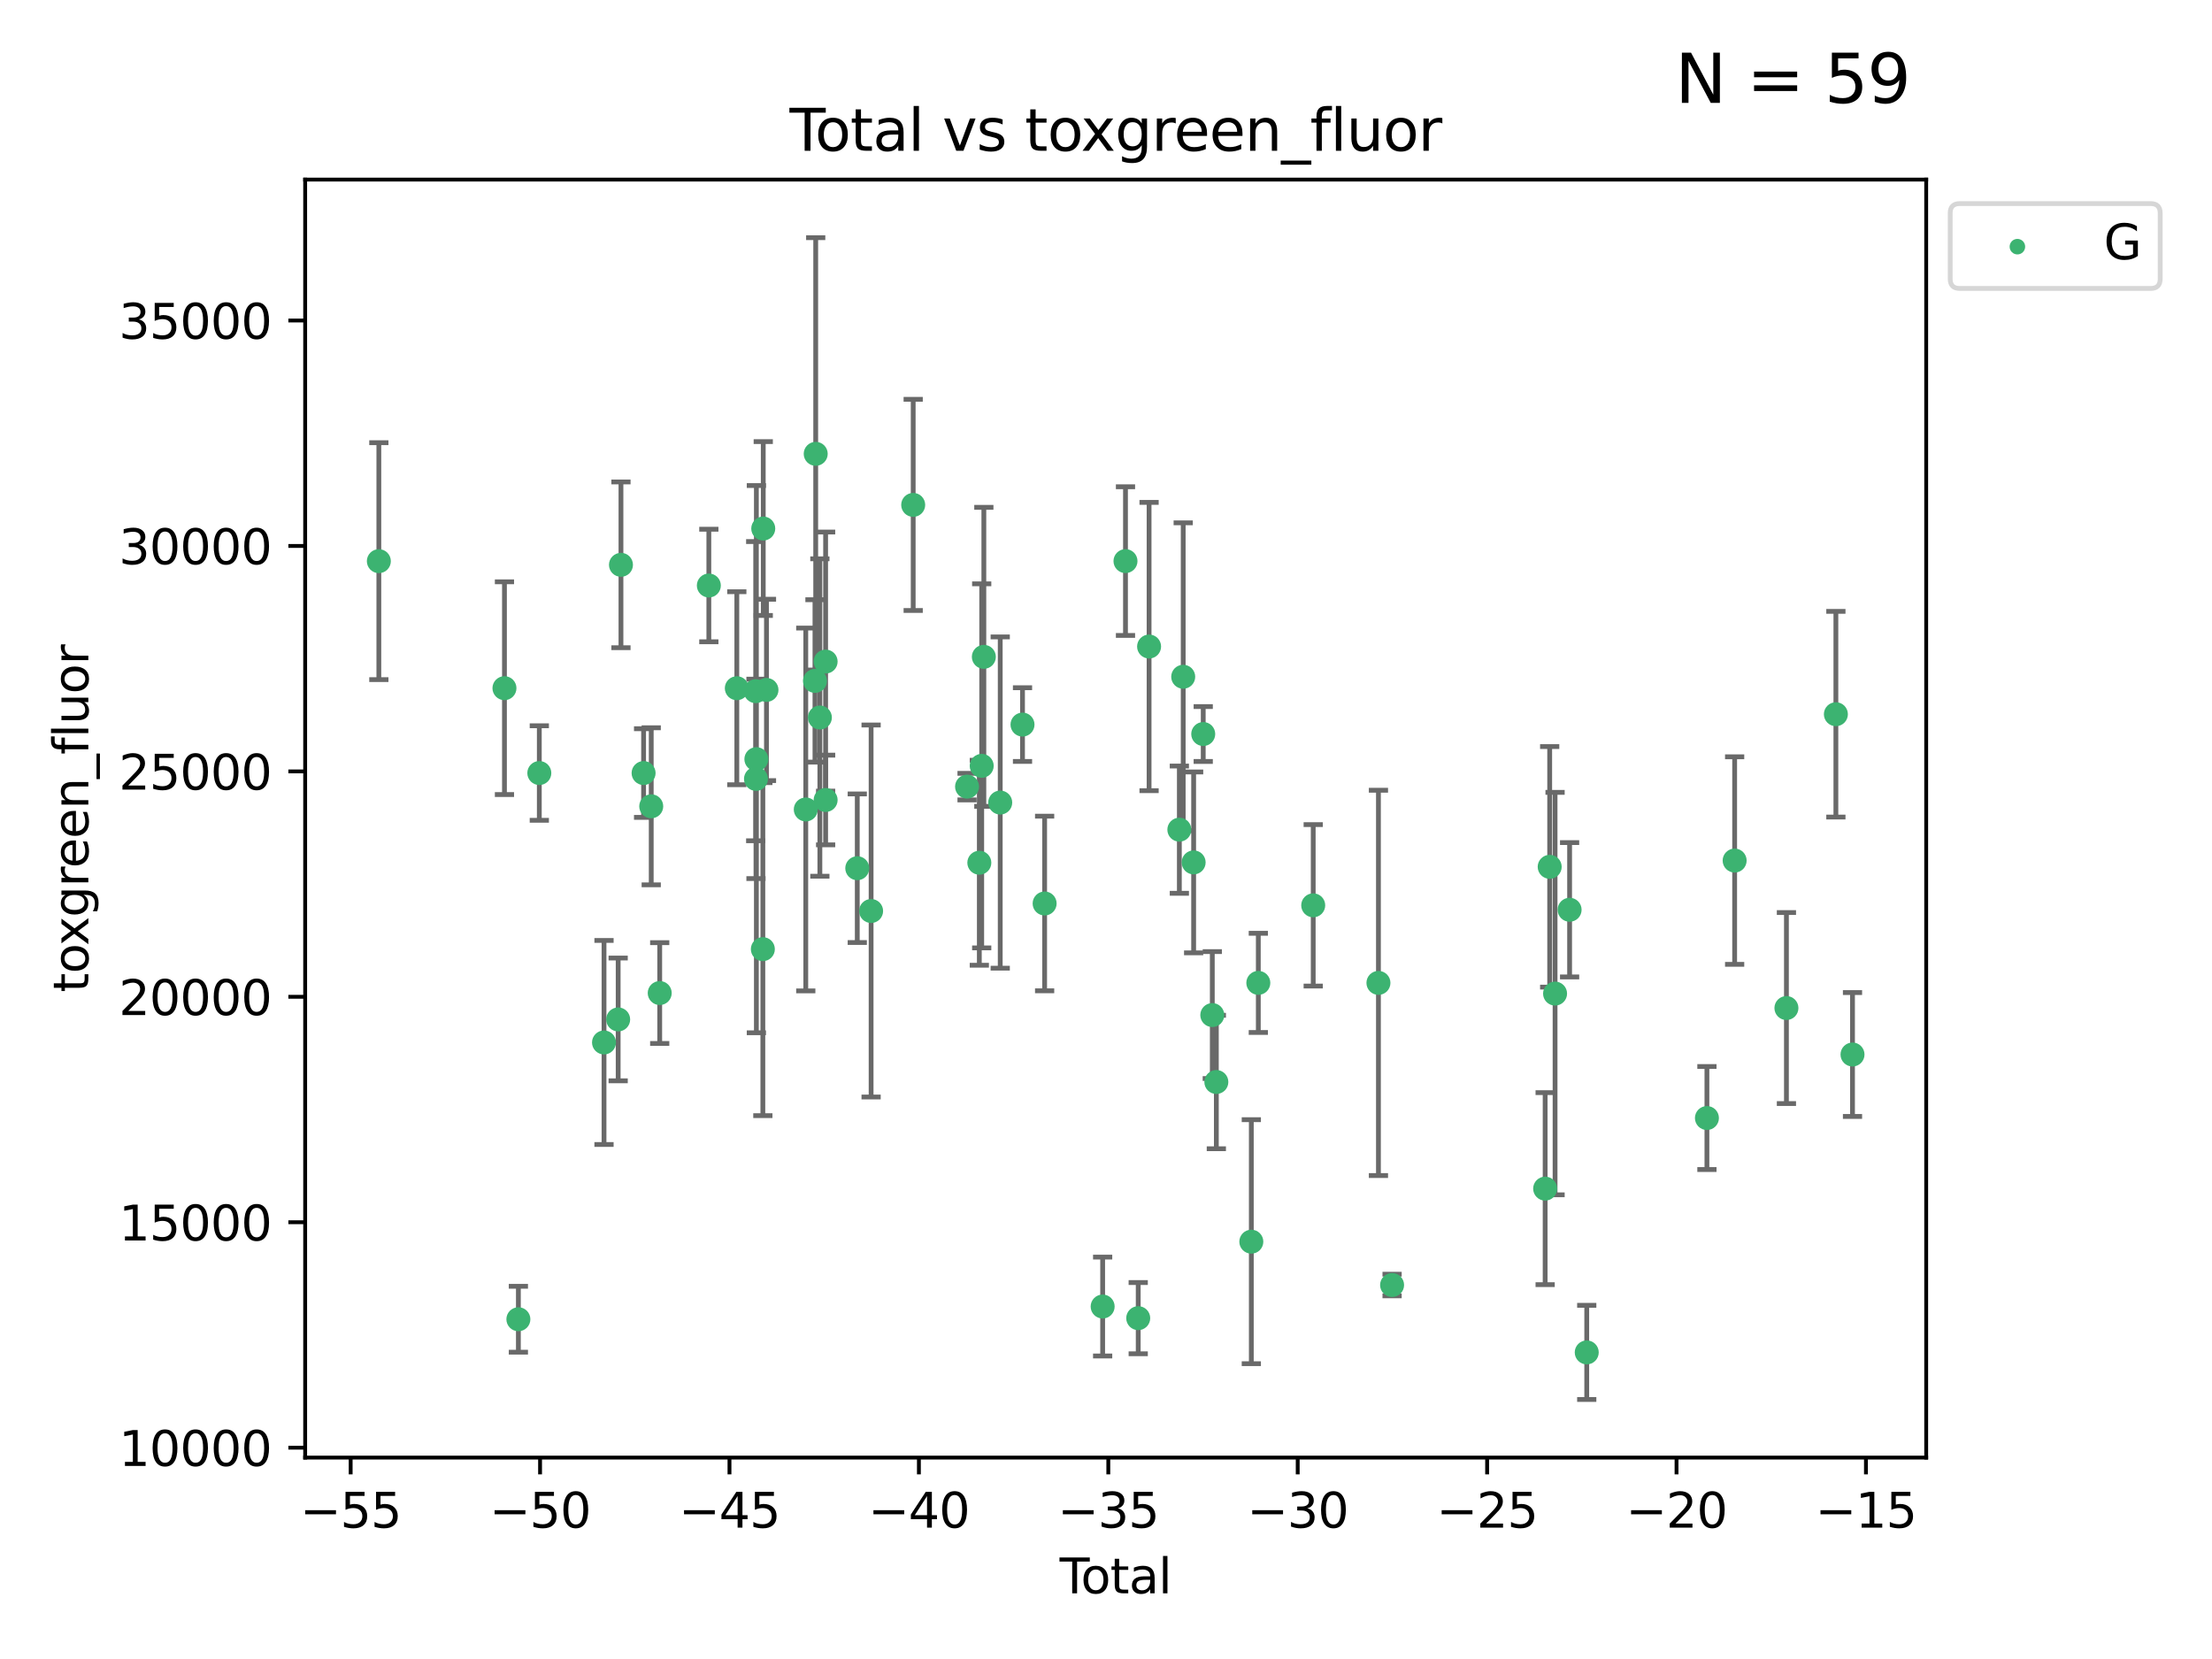 <?xml version="1.0" encoding="utf-8" standalone="no"?>
<!DOCTYPE svg PUBLIC "-//W3C//DTD SVG 1.1//EN"
  "http://www.w3.org/Graphics/SVG/1.1/DTD/svg11.dtd">
<svg xmlns:xlink="http://www.w3.org/1999/xlink" width="460.8pt" height="345.6pt" viewBox="0 0 460.8 345.6" xmlns="http://www.w3.org/2000/svg" version="1.1">
 <defs>
  <style type="text/css">*{stroke-linejoin: round; stroke-linecap: butt}</style>
 </defs>
 <g id="figure_1">
  <g id="patch_1">
   <path d="M 0 345.6 
L 460.8 345.6 
L 460.8 0 
L 0 0 
z
" style="fill: #ffffff"/>
  </g>
  <g id="axes_1">
   <g id="patch_2">
    <path d="M 63.571 303.64 
L 401.26 303.64 
L 401.26 37.411 
L 63.571 37.411 
z
" style="fill: #ffffff"/>
   </g>
   <g id="PathCollection_1">
    <defs>
     <path id="maaea4fef2e" d="M 0 1.118 
C 0.297 1.118 0.581 1 0.791 0.791 
C 1 0.581 1.118 0.297 1.118 0 
C 1.118 -0.297 1 -0.581 0.791 -0.791 
C 0.581 -1 0.297 -1.118 0 -1.118 
C -0.297 -1.118 -0.581 -1 -0.791 -0.791 
C -1 -0.581 -1.118 -0.297 -1.118 0 
C -1.118 0.297 -1 0.581 -0.791 0.791 
C -0.581 1 -0.297 1.118 0 1.118 
z
" style="stroke: #3cb371"/>
    </defs>
    <g clip-path="url(#p9c15956218)">
     <use xlink:href="#maaea4fef2e" x="78.921" y="116.899" style="fill: #3cb371; stroke: #3cb371"/>
     <use xlink:href="#maaea4fef2e" x="105.088" y="143.36" style="fill: #3cb371; stroke: #3cb371"/>
     <use xlink:href="#maaea4fef2e" x="107.989" y="274.823" style="fill: #3cb371; stroke: #3cb371"/>
     <use xlink:href="#maaea4fef2e" x="112.349" y="161.039" style="fill: #3cb371; stroke: #3cb371"/>
     <use xlink:href="#maaea4fef2e" x="125.827" y="217.164" style="fill: #3cb371; stroke: #3cb371"/>
     <use xlink:href="#maaea4fef2e" x="128.775" y="212.367" style="fill: #3cb371; stroke: #3cb371"/>
     <use xlink:href="#maaea4fef2e" x="129.358" y="117.664" style="fill: #3cb371; stroke: #3cb371"/>
     <use xlink:href="#maaea4fef2e" x="134.072" y="161.041" style="fill: #3cb371; stroke: #3cb371"/>
     <use xlink:href="#maaea4fef2e" x="135.663" y="167.968" style="fill: #3cb371; stroke: #3cb371"/>
     <use xlink:href="#maaea4fef2e" x="137.431" y="206.869" style="fill: #3cb371; stroke: #3cb371"/>
     <use xlink:href="#maaea4fef2e" x="147.665" y="121.972" style="fill: #3cb371; stroke: #3cb371"/>
     <use xlink:href="#maaea4fef2e" x="153.493" y="143.369" style="fill: #3cb371; stroke: #3cb371"/>
     <use xlink:href="#maaea4fef2e" x="157.427" y="143.982" style="fill: #3cb371; stroke: #3cb371"/>
     <use xlink:href="#maaea4fef2e" x="157.486" y="162.255" style="fill: #3cb371; stroke: #3cb371"/>
     <use xlink:href="#maaea4fef2e" x="157.567" y="158.144" style="fill: #3cb371; stroke: #3cb371"/>
     <use xlink:href="#maaea4fef2e" x="158.916" y="197.724" style="fill: #3cb371; stroke: #3cb371"/>
     <use xlink:href="#maaea4fef2e" x="159" y="110.105" style="fill: #3cb371; stroke: #3cb371"/>
     <use xlink:href="#maaea4fef2e" x="159.67" y="143.724" style="fill: #3cb371; stroke: #3cb371"/>
     <use xlink:href="#maaea4fef2e" x="167.858" y="168.626" style="fill: #3cb371; stroke: #3cb371"/>
     <use xlink:href="#maaea4fef2e" x="169.773" y="141.845" style="fill: #3cb371; stroke: #3cb371"/>
     <use xlink:href="#maaea4fef2e" x="169.928" y="94.542" style="fill: #3cb371; stroke: #3cb371"/>
     <use xlink:href="#maaea4fef2e" x="170.795" y="149.472" style="fill: #3cb371; stroke: #3cb371"/>
     <use xlink:href="#maaea4fef2e" x="171.992" y="137.816" style="fill: #3cb371; stroke: #3cb371"/>
     <use xlink:href="#maaea4fef2e" x="171.993" y="166.652" style="fill: #3cb371; stroke: #3cb371"/>
     <use xlink:href="#maaea4fef2e" x="178.586" y="180.864" style="fill: #3cb371; stroke: #3cb371"/>
     <use xlink:href="#maaea4fef2e" x="181.467" y="189.78" style="fill: #3cb371; stroke: #3cb371"/>
     <use xlink:href="#maaea4fef2e" x="190.235" y="105.18" style="fill: #3cb371; stroke: #3cb371"/>
     <use xlink:href="#maaea4fef2e" x="201.458" y="163.87" style="fill: #3cb371; stroke: #3cb371"/>
     <use xlink:href="#maaea4fef2e" x="204.012" y="179.722" style="fill: #3cb371; stroke: #3cb371"/>
     <use xlink:href="#maaea4fef2e" x="204.508" y="159.539" style="fill: #3cb371; stroke: #3cb371"/>
     <use xlink:href="#maaea4fef2e" x="204.953" y="136.833" style="fill: #3cb371; stroke: #3cb371"/>
     <use xlink:href="#maaea4fef2e" x="208.365" y="167.187" style="fill: #3cb371; stroke: #3cb371"/>
     <use xlink:href="#maaea4fef2e" x="213.007" y="150.945" style="fill: #3cb371; stroke: #3cb371"/>
     <use xlink:href="#maaea4fef2e" x="217.615" y="188.213" style="fill: #3cb371; stroke: #3cb371"/>
     <use xlink:href="#maaea4fef2e" x="229.702" y="272.174" style="fill: #3cb371; stroke: #3cb371"/>
     <use xlink:href="#maaea4fef2e" x="234.46" y="116.889" style="fill: #3cb371; stroke: #3cb371"/>
     <use xlink:href="#maaea4fef2e" x="237.112" y="274.596" style="fill: #3cb371; stroke: #3cb371"/>
     <use xlink:href="#maaea4fef2e" x="239.375" y="134.684" style="fill: #3cb371; stroke: #3cb371"/>
     <use xlink:href="#maaea4fef2e" x="245.681" y="172.835" style="fill: #3cb371; stroke: #3cb371"/>
     <use xlink:href="#maaea4fef2e" x="246.484" y="140.981" style="fill: #3cb371; stroke: #3cb371"/>
     <use xlink:href="#maaea4fef2e" x="248.657" y="179.653" style="fill: #3cb371; stroke: #3cb371"/>
     <use xlink:href="#maaea4fef2e" x="250.655" y="152.91" style="fill: #3cb371; stroke: #3cb371"/>
     <use xlink:href="#maaea4fef2e" x="252.543" y="211.457" style="fill: #3cb371; stroke: #3cb371"/>
     <use xlink:href="#maaea4fef2e" x="253.387" y="225.4" style="fill: #3cb371; stroke: #3cb371"/>
     <use xlink:href="#maaea4fef2e" x="260.673" y="258.664" style="fill: #3cb371; stroke: #3cb371"/>
     <use xlink:href="#maaea4fef2e" x="262.13" y="204.751" style="fill: #3cb371; stroke: #3cb371"/>
     <use xlink:href="#maaea4fef2e" x="273.567" y="188.597" style="fill: #3cb371; stroke: #3cb371"/>
     <use xlink:href="#maaea4fef2e" x="287.154" y="204.756" style="fill: #3cb371; stroke: #3cb371"/>
     <use xlink:href="#maaea4fef2e" x="289.997" y="267.696" style="fill: #3cb371; stroke: #3cb371"/>
     <use xlink:href="#maaea4fef2e" x="321.883" y="247.614" style="fill: #3cb371; stroke: #3cb371"/>
     <use xlink:href="#maaea4fef2e" x="322.828" y="180.576" style="fill: #3cb371; stroke: #3cb371"/>
     <use xlink:href="#maaea4fef2e" x="323.949" y="206.981" style="fill: #3cb371; stroke: #3cb371"/>
     <use xlink:href="#maaea4fef2e" x="326.977" y="189.52" style="fill: #3cb371; stroke: #3cb371"/>
     <use xlink:href="#maaea4fef2e" x="330.547" y="281.73" style="fill: #3cb371; stroke: #3cb371"/>
     <use xlink:href="#maaea4fef2e" x="355.583" y="232.906" style="fill: #3cb371; stroke: #3cb371"/>
     <use xlink:href="#maaea4fef2e" x="361.358" y="179.271" style="fill: #3cb371; stroke: #3cb371"/>
     <use xlink:href="#maaea4fef2e" x="372.145" y="209.993" style="fill: #3cb371; stroke: #3cb371"/>
     <use xlink:href="#maaea4fef2e" x="382.448" y="148.784" style="fill: #3cb371; stroke: #3cb371"/>
     <use xlink:href="#maaea4fef2e" x="385.911" y="219.674" style="fill: #3cb371; stroke: #3cb371"/>
    </g>
   </g>
   <g id="matplotlib.axis_1">
    <g id="xtick_1">
     <g id="line2d_1">
      <defs>
       <path id="m4a7f5d7d94" d="M 0 0 
L 0 3.5 
" style="stroke: #000000; stroke-width: 0.8"/>
      </defs>
      <g>
       <use xlink:href="#m4a7f5d7d94" x="73.048" y="303.64" style="stroke: #000000; stroke-width: 0.8"/>
      </g>
     </g>
     <g id="text_1">
      <!-- −55 -->
      <g transform="translate(62.495 318.238)scale(0.1 -0.1)">
       <defs>
        <path id="DejaVuSans-2212" d="M 678 2272 
L 4684 2272 
L 4684 1741 
L 678 1741 
L 678 2272 
z
" transform="scale(0.016)"/>
        <path id="DejaVuSans-35" d="M 691 4666 
L 3169 4666 
L 3169 4134 
L 1269 4134 
L 1269 2991 
Q 1406 3038 1543 3061 
Q 1681 3084 1819 3084 
Q 2600 3084 3056 2656 
Q 3513 2228 3513 1497 
Q 3513 744 3044 326 
Q 2575 -91 1722 -91 
Q 1428 -91 1123 -41 
Q 819 9 494 109 
L 494 744 
Q 775 591 1075 516 
Q 1375 441 1709 441 
Q 2250 441 2565 725 
Q 2881 1009 2881 1497 
Q 2881 1984 2565 2268 
Q 2250 2553 1709 2553 
Q 1456 2553 1204 2497 
Q 953 2441 691 2322 
L 691 4666 
z
" transform="scale(0.016)"/>
       </defs>
       <use xlink:href="#DejaVuSans-2212"/>
       <use xlink:href="#DejaVuSans-35" x="83.789"/>
       <use xlink:href="#DejaVuSans-35" x="147.412"/>
      </g>
     </g>
    </g>
    <g id="xtick_2">
     <g id="line2d_2">
      <g>
       <use xlink:href="#m4a7f5d7d94" x="112.506" y="303.64" style="stroke: #000000; stroke-width: 0.8"/>
      </g>
     </g>
     <g id="text_2">
      <!-- −50 -->
      <g transform="translate(101.953 318.238)scale(0.1 -0.1)">
       <defs>
        <path id="DejaVuSans-30" d="M 2034 4250 
Q 1547 4250 1301 3770 
Q 1056 3291 1056 2328 
Q 1056 1369 1301 889 
Q 1547 409 2034 409 
Q 2525 409 2770 889 
Q 3016 1369 3016 2328 
Q 3016 3291 2770 3770 
Q 2525 4250 2034 4250 
z
M 2034 4750 
Q 2819 4750 3233 4129 
Q 3647 3509 3647 2328 
Q 3647 1150 3233 529 
Q 2819 -91 2034 -91 
Q 1250 -91 836 529 
Q 422 1150 422 2328 
Q 422 3509 836 4129 
Q 1250 4750 2034 4750 
z
" transform="scale(0.016)"/>
       </defs>
       <use xlink:href="#DejaVuSans-2212"/>
       <use xlink:href="#DejaVuSans-35" x="83.789"/>
       <use xlink:href="#DejaVuSans-30" x="147.412"/>
      </g>
     </g>
    </g>
    <g id="xtick_3">
     <g id="line2d_3">
      <g>
       <use xlink:href="#m4a7f5d7d94" x="151.964" y="303.64" style="stroke: #000000; stroke-width: 0.8"/>
      </g>
     </g>
     <g id="text_3">
      <!-- −45 -->
      <g transform="translate(141.411 318.238)scale(0.1 -0.1)">
       <defs>
        <path id="DejaVuSans-34" d="M 2419 4116 
L 825 1625 
L 2419 1625 
L 2419 4116 
z
M 2253 4666 
L 3047 4666 
L 3047 1625 
L 3713 1625 
L 3713 1100 
L 3047 1100 
L 3047 0 
L 2419 0 
L 2419 1100 
L 313 1100 
L 313 1709 
L 2253 4666 
z
" transform="scale(0.016)"/>
       </defs>
       <use xlink:href="#DejaVuSans-2212"/>
       <use xlink:href="#DejaVuSans-34" x="83.789"/>
       <use xlink:href="#DejaVuSans-35" x="147.412"/>
      </g>
     </g>
    </g>
    <g id="xtick_4">
     <g id="line2d_4">
      <g>
       <use xlink:href="#m4a7f5d7d94" x="191.422" y="303.64" style="stroke: #000000; stroke-width: 0.8"/>
      </g>
     </g>
     <g id="text_4">
      <!-- −40 -->
      <g transform="translate(180.869 318.238)scale(0.1 -0.1)">
       <use xlink:href="#DejaVuSans-2212"/>
       <use xlink:href="#DejaVuSans-34" x="83.789"/>
       <use xlink:href="#DejaVuSans-30" x="147.412"/>
      </g>
     </g>
    </g>
    <g id="xtick_5">
     <g id="line2d_5">
      <g>
       <use xlink:href="#m4a7f5d7d94" x="230.88" y="303.64" style="stroke: #000000; stroke-width: 0.8"/>
      </g>
     </g>
     <g id="text_5">
      <!-- −35 -->
      <g transform="translate(220.327 318.238)scale(0.1 -0.1)">
       <defs>
        <path id="DejaVuSans-33" d="M 2597 2516 
Q 3050 2419 3304 2112 
Q 3559 1806 3559 1356 
Q 3559 666 3084 287 
Q 2609 -91 1734 -91 
Q 1441 -91 1130 -33 
Q 819 25 488 141 
L 488 750 
Q 750 597 1062 519 
Q 1375 441 1716 441 
Q 2309 441 2620 675 
Q 2931 909 2931 1356 
Q 2931 1769 2642 2001 
Q 2353 2234 1838 2234 
L 1294 2234 
L 1294 2753 
L 1863 2753 
Q 2328 2753 2575 2939 
Q 2822 3125 2822 3475 
Q 2822 3834 2567 4026 
Q 2313 4219 1838 4219 
Q 1578 4219 1281 4162 
Q 984 4106 628 3988 
L 628 4550 
Q 988 4650 1302 4700 
Q 1616 4750 1894 4750 
Q 2613 4750 3031 4423 
Q 3450 4097 3450 3541 
Q 3450 3153 3228 2886 
Q 3006 2619 2597 2516 
z
" transform="scale(0.016)"/>
       </defs>
       <use xlink:href="#DejaVuSans-2212"/>
       <use xlink:href="#DejaVuSans-33" x="83.789"/>
       <use xlink:href="#DejaVuSans-35" x="147.412"/>
      </g>
     </g>
    </g>
    <g id="xtick_6">
     <g id="line2d_6">
      <g>
       <use xlink:href="#m4a7f5d7d94" x="270.337" y="303.64" style="stroke: #000000; stroke-width: 0.8"/>
      </g>
     </g>
     <g id="text_6">
      <!-- −30 -->
      <g transform="translate(259.785 318.238)scale(0.1 -0.1)">
       <use xlink:href="#DejaVuSans-2212"/>
       <use xlink:href="#DejaVuSans-33" x="83.789"/>
       <use xlink:href="#DejaVuSans-30" x="147.412"/>
      </g>
     </g>
    </g>
    <g id="xtick_7">
     <g id="line2d_7">
      <g>
       <use xlink:href="#m4a7f5d7d94" x="309.795" y="303.64" style="stroke: #000000; stroke-width: 0.8"/>
      </g>
     </g>
     <g id="text_7">
      <!-- −25 -->
      <g transform="translate(299.243 318.238)scale(0.1 -0.1)">
       <defs>
        <path id="DejaVuSans-32" d="M 1228 531 
L 3431 531 
L 3431 0 
L 469 0 
L 469 531 
Q 828 903 1448 1529 
Q 2069 2156 2228 2338 
Q 2531 2678 2651 2914 
Q 2772 3150 2772 3378 
Q 2772 3750 2511 3984 
Q 2250 4219 1831 4219 
Q 1534 4219 1204 4116 
Q 875 4013 500 3803 
L 500 4441 
Q 881 4594 1212 4672 
Q 1544 4750 1819 4750 
Q 2544 4750 2975 4387 
Q 3406 4025 3406 3419 
Q 3406 3131 3298 2873 
Q 3191 2616 2906 2266 
Q 2828 2175 2409 1742 
Q 1991 1309 1228 531 
z
" transform="scale(0.016)"/>
       </defs>
       <use xlink:href="#DejaVuSans-2212"/>
       <use xlink:href="#DejaVuSans-32" x="83.789"/>
       <use xlink:href="#DejaVuSans-35" x="147.412"/>
      </g>
     </g>
    </g>
    <g id="xtick_8">
     <g id="line2d_8">
      <g>
       <use xlink:href="#m4a7f5d7d94" x="349.253" y="303.64" style="stroke: #000000; stroke-width: 0.8"/>
      </g>
     </g>
     <g id="text_8">
      <!-- −20 -->
      <g transform="translate(338.701 318.238)scale(0.1 -0.1)">
       <use xlink:href="#DejaVuSans-2212"/>
       <use xlink:href="#DejaVuSans-32" x="83.789"/>
       <use xlink:href="#DejaVuSans-30" x="147.412"/>
      </g>
     </g>
    </g>
    <g id="xtick_9">
     <g id="line2d_9">
      <g>
       <use xlink:href="#m4a7f5d7d94" x="388.711" y="303.64" style="stroke: #000000; stroke-width: 0.8"/>
      </g>
     </g>
     <g id="text_9">
      <!-- −15 -->
      <g transform="translate(378.159 318.238)scale(0.1 -0.1)">
       <defs>
        <path id="DejaVuSans-31" d="M 794 531 
L 1825 531 
L 1825 4091 
L 703 3866 
L 703 4441 
L 1819 4666 
L 2450 4666 
L 2450 531 
L 3481 531 
L 3481 0 
L 794 0 
L 794 531 
z
" transform="scale(0.016)"/>
       </defs>
       <use xlink:href="#DejaVuSans-2212"/>
       <use xlink:href="#DejaVuSans-31" x="83.789"/>
       <use xlink:href="#DejaVuSans-35" x="147.412"/>
      </g>
     </g>
    </g>
    <g id="text_10">
     <!-- Total -->
     <g transform="translate(220.739 331.917)scale(0.1 -0.1)">
      <defs>
       <path id="DejaVuSans-54" d="M -19 4666 
L 3928 4666 
L 3928 4134 
L 2272 4134 
L 2272 0 
L 1638 0 
L 1638 4134 
L -19 4134 
L -19 4666 
z
" transform="scale(0.016)"/>
       <path id="DejaVuSans-6f" d="M 1959 3097 
Q 1497 3097 1228 2736 
Q 959 2375 959 1747 
Q 959 1119 1226 758 
Q 1494 397 1959 397 
Q 2419 397 2687 759 
Q 2956 1122 2956 1747 
Q 2956 2369 2687 2733 
Q 2419 3097 1959 3097 
z
M 1959 3584 
Q 2709 3584 3137 3096 
Q 3566 2609 3566 1747 
Q 3566 888 3137 398 
Q 2709 -91 1959 -91 
Q 1206 -91 779 398 
Q 353 888 353 1747 
Q 353 2609 779 3096 
Q 1206 3584 1959 3584 
z
" transform="scale(0.016)"/>
       <path id="DejaVuSans-74" d="M 1172 4494 
L 1172 3500 
L 2356 3500 
L 2356 3053 
L 1172 3053 
L 1172 1153 
Q 1172 725 1289 603 
Q 1406 481 1766 481 
L 2356 481 
L 2356 0 
L 1766 0 
Q 1100 0 847 248 
Q 594 497 594 1153 
L 594 3053 
L 172 3053 
L 172 3500 
L 594 3500 
L 594 4494 
L 1172 4494 
z
" transform="scale(0.016)"/>
       <path id="DejaVuSans-61" d="M 2194 1759 
Q 1497 1759 1228 1600 
Q 959 1441 959 1056 
Q 959 750 1161 570 
Q 1363 391 1709 391 
Q 2188 391 2477 730 
Q 2766 1069 2766 1631 
L 2766 1759 
L 2194 1759 
z
M 3341 1997 
L 3341 0 
L 2766 0 
L 2766 531 
Q 2569 213 2275 61 
Q 1981 -91 1556 -91 
Q 1019 -91 701 211 
Q 384 513 384 1019 
Q 384 1609 779 1909 
Q 1175 2209 1959 2209 
L 2766 2209 
L 2766 2266 
Q 2766 2663 2505 2880 
Q 2244 3097 1772 3097 
Q 1472 3097 1187 3025 
Q 903 2953 641 2809 
L 641 3341 
Q 956 3463 1253 3523 
Q 1550 3584 1831 3584 
Q 2591 3584 2966 3190 
Q 3341 2797 3341 1997 
z
" transform="scale(0.016)"/>
       <path id="DejaVuSans-6c" d="M 603 4863 
L 1178 4863 
L 1178 0 
L 603 0 
L 603 4863 
z
" transform="scale(0.016)"/>
      </defs>
      <use xlink:href="#DejaVuSans-54"/>
      <use xlink:href="#DejaVuSans-6f" x="44.084"/>
      <use xlink:href="#DejaVuSans-74" x="105.266"/>
      <use xlink:href="#DejaVuSans-61" x="144.475"/>
      <use xlink:href="#DejaVuSans-6c" x="205.754"/>
     </g>
    </g>
   </g>
   <g id="matplotlib.axis_2">
    <g id="ytick_1">
     <g id="line2d_10">
      <defs>
       <path id="m16ead34380" d="M 0 0 
L -3.5 0 
" style="stroke: #000000; stroke-width: 0.8"/>
      </defs>
      <g>
       <use xlink:href="#m16ead34380" x="63.571" y="301.578" style="stroke: #000000; stroke-width: 0.8"/>
      </g>
     </g>
     <g id="text_11">
      <!-- 10000 -->
      <g transform="translate(24.759 305.377)scale(0.1 -0.1)">
       <use xlink:href="#DejaVuSans-31"/>
       <use xlink:href="#DejaVuSans-30" x="63.623"/>
       <use xlink:href="#DejaVuSans-30" x="127.246"/>
       <use xlink:href="#DejaVuSans-30" x="190.869"/>
       <use xlink:href="#DejaVuSans-30" x="254.492"/>
      </g>
     </g>
    </g>
    <g id="ytick_2">
     <g id="line2d_11">
      <g>
       <use xlink:href="#m16ead34380" x="63.571" y="254.616" style="stroke: #000000; stroke-width: 0.8"/>
      </g>
     </g>
     <g id="text_12">
      <!-- 15000 -->
      <g transform="translate(24.759 258.415)scale(0.1 -0.1)">
       <use xlink:href="#DejaVuSans-31"/>
       <use xlink:href="#DejaVuSans-35" x="63.623"/>
       <use xlink:href="#DejaVuSans-30" x="127.246"/>
       <use xlink:href="#DejaVuSans-30" x="190.869"/>
       <use xlink:href="#DejaVuSans-30" x="254.492"/>
      </g>
     </g>
    </g>
    <g id="ytick_3">
     <g id="line2d_12">
      <g>
       <use xlink:href="#m16ead34380" x="63.571" y="207.654" style="stroke: #000000; stroke-width: 0.8"/>
      </g>
     </g>
     <g id="text_13">
      <!-- 20000 -->
      <g transform="translate(24.759 211.453)scale(0.1 -0.1)">
       <use xlink:href="#DejaVuSans-32"/>
       <use xlink:href="#DejaVuSans-30" x="63.623"/>
       <use xlink:href="#DejaVuSans-30" x="127.246"/>
       <use xlink:href="#DejaVuSans-30" x="190.869"/>
       <use xlink:href="#DejaVuSans-30" x="254.492"/>
      </g>
     </g>
    </g>
    <g id="ytick_4">
     <g id="line2d_13">
      <g>
       <use xlink:href="#m16ead34380" x="63.571" y="160.692" style="stroke: #000000; stroke-width: 0.8"/>
      </g>
     </g>
     <g id="text_14">
      <!-- 25000 -->
      <g transform="translate(24.759 164.491)scale(0.1 -0.1)">
       <use xlink:href="#DejaVuSans-32"/>
       <use xlink:href="#DejaVuSans-35" x="63.623"/>
       <use xlink:href="#DejaVuSans-30" x="127.246"/>
       <use xlink:href="#DejaVuSans-30" x="190.869"/>
       <use xlink:href="#DejaVuSans-30" x="254.492"/>
      </g>
     </g>
    </g>
    <g id="ytick_5">
     <g id="line2d_14">
      <g>
       <use xlink:href="#m16ead34380" x="63.571" y="113.729" style="stroke: #000000; stroke-width: 0.8"/>
      </g>
     </g>
     <g id="text_15">
      <!-- 30000 -->
      <g transform="translate(24.759 117.529)scale(0.1 -0.1)">
       <use xlink:href="#DejaVuSans-33"/>
       <use xlink:href="#DejaVuSans-30" x="63.623"/>
       <use xlink:href="#DejaVuSans-30" x="127.246"/>
       <use xlink:href="#DejaVuSans-30" x="190.869"/>
       <use xlink:href="#DejaVuSans-30" x="254.492"/>
      </g>
     </g>
    </g>
    <g id="ytick_6">
     <g id="line2d_15">
      <g>
       <use xlink:href="#m16ead34380" x="63.571" y="66.767" style="stroke: #000000; stroke-width: 0.8"/>
      </g>
     </g>
     <g id="text_16">
      <!-- 35000 -->
      <g transform="translate(24.759 70.567)scale(0.1 -0.1)">
       <use xlink:href="#DejaVuSans-33"/>
       <use xlink:href="#DejaVuSans-35" x="63.623"/>
       <use xlink:href="#DejaVuSans-30" x="127.246"/>
       <use xlink:href="#DejaVuSans-30" x="190.869"/>
       <use xlink:href="#DejaVuSans-30" x="254.492"/>
      </g>
     </g>
    </g>
    <g id="text_17">
     <!-- toxgreen_fluor -->
     <g transform="translate(18.401 206.72)rotate(-90)scale(0.1 -0.1)">
      <defs>
       <path id="DejaVuSans-78" d="M 3513 3500 
L 2247 1797 
L 3578 0 
L 2900 0 
L 1881 1375 
L 863 0 
L 184 0 
L 1544 1831 
L 300 3500 
L 978 3500 
L 1906 2253 
L 2834 3500 
L 3513 3500 
z
" transform="scale(0.016)"/>
       <path id="DejaVuSans-67" d="M 2906 1791 
Q 2906 2416 2648 2759 
Q 2391 3103 1925 3103 
Q 1463 3103 1205 2759 
Q 947 2416 947 1791 
Q 947 1169 1205 825 
Q 1463 481 1925 481 
Q 2391 481 2648 825 
Q 2906 1169 2906 1791 
z
M 3481 434 
Q 3481 -459 3084 -895 
Q 2688 -1331 1869 -1331 
Q 1566 -1331 1297 -1286 
Q 1028 -1241 775 -1147 
L 775 -588 
Q 1028 -725 1275 -790 
Q 1522 -856 1778 -856 
Q 2344 -856 2625 -561 
Q 2906 -266 2906 331 
L 2906 616 
Q 2728 306 2450 153 
Q 2172 0 1784 0 
Q 1141 0 747 490 
Q 353 981 353 1791 
Q 353 2603 747 3093 
Q 1141 3584 1784 3584 
Q 2172 3584 2450 3431 
Q 2728 3278 2906 2969 
L 2906 3500 
L 3481 3500 
L 3481 434 
z
" transform="scale(0.016)"/>
       <path id="DejaVuSans-72" d="M 2631 2963 
Q 2534 3019 2420 3045 
Q 2306 3072 2169 3072 
Q 1681 3072 1420 2755 
Q 1159 2438 1159 1844 
L 1159 0 
L 581 0 
L 581 3500 
L 1159 3500 
L 1159 2956 
Q 1341 3275 1631 3429 
Q 1922 3584 2338 3584 
Q 2397 3584 2469 3576 
Q 2541 3569 2628 3553 
L 2631 2963 
z
" transform="scale(0.016)"/>
       <path id="DejaVuSans-65" d="M 3597 1894 
L 3597 1613 
L 953 1613 
Q 991 1019 1311 708 
Q 1631 397 2203 397 
Q 2534 397 2845 478 
Q 3156 559 3463 722 
L 3463 178 
Q 3153 47 2828 -22 
Q 2503 -91 2169 -91 
Q 1331 -91 842 396 
Q 353 884 353 1716 
Q 353 2575 817 3079 
Q 1281 3584 2069 3584 
Q 2775 3584 3186 3129 
Q 3597 2675 3597 1894 
z
M 3022 2063 
Q 3016 2534 2758 2815 
Q 2500 3097 2075 3097 
Q 1594 3097 1305 2825 
Q 1016 2553 972 2059 
L 3022 2063 
z
" transform="scale(0.016)"/>
       <path id="DejaVuSans-6e" d="M 3513 2113 
L 3513 0 
L 2938 0 
L 2938 2094 
Q 2938 2591 2744 2837 
Q 2550 3084 2163 3084 
Q 1697 3084 1428 2787 
Q 1159 2491 1159 1978 
L 1159 0 
L 581 0 
L 581 3500 
L 1159 3500 
L 1159 2956 
Q 1366 3272 1645 3428 
Q 1925 3584 2291 3584 
Q 2894 3584 3203 3211 
Q 3513 2838 3513 2113 
z
" transform="scale(0.016)"/>
       <path id="DejaVuSans-5f" d="M 3263 -1063 
L 3263 -1509 
L -63 -1509 
L -63 -1063 
L 3263 -1063 
z
" transform="scale(0.016)"/>
       <path id="DejaVuSans-66" d="M 2375 4863 
L 2375 4384 
L 1825 4384 
Q 1516 4384 1395 4259 
Q 1275 4134 1275 3809 
L 1275 3500 
L 2222 3500 
L 2222 3053 
L 1275 3053 
L 1275 0 
L 697 0 
L 697 3053 
L 147 3053 
L 147 3500 
L 697 3500 
L 697 3744 
Q 697 4328 969 4595 
Q 1241 4863 1831 4863 
L 2375 4863 
z
" transform="scale(0.016)"/>
       <path id="DejaVuSans-75" d="M 544 1381 
L 544 3500 
L 1119 3500 
L 1119 1403 
Q 1119 906 1312 657 
Q 1506 409 1894 409 
Q 2359 409 2629 706 
Q 2900 1003 2900 1516 
L 2900 3500 
L 3475 3500 
L 3475 0 
L 2900 0 
L 2900 538 
Q 2691 219 2414 64 
Q 2138 -91 1772 -91 
Q 1169 -91 856 284 
Q 544 659 544 1381 
z
M 1991 3584 
L 1991 3584 
z
" transform="scale(0.016)"/>
      </defs>
      <use xlink:href="#DejaVuSans-74"/>
      <use xlink:href="#DejaVuSans-6f" x="39.209"/>
      <use xlink:href="#DejaVuSans-78" x="97.266"/>
      <use xlink:href="#DejaVuSans-67" x="156.445"/>
      <use xlink:href="#DejaVuSans-72" x="219.922"/>
      <use xlink:href="#DejaVuSans-65" x="258.785"/>
      <use xlink:href="#DejaVuSans-65" x="320.309"/>
      <use xlink:href="#DejaVuSans-6e" x="381.832"/>
      <use xlink:href="#DejaVuSans-5f" x="445.211"/>
      <use xlink:href="#DejaVuSans-66" x="495.211"/>
      <use xlink:href="#DejaVuSans-6c" x="530.416"/>
      <use xlink:href="#DejaVuSans-75" x="558.199"/>
      <use xlink:href="#DejaVuSans-6f" x="621.578"/>
      <use xlink:href="#DejaVuSans-72" x="682.76"/>
     </g>
    </g>
   </g>
   <g id="LineCollection_1">
    <path d="M 78.921 141.575 
L 78.921 92.223 
" clip-path="url(#p9c15956218)" style="fill: none; stroke: #696969"/>
    <path d="M 105.088 165.519 
L 105.088 121.2 
" clip-path="url(#p9c15956218)" style="fill: none; stroke: #696969"/>
    <path d="M 107.989 281.687 
L 107.989 267.959 
" clip-path="url(#p9c15956218)" style="fill: none; stroke: #696969"/>
    <path d="M 112.349 170.885 
L 112.349 151.192 
" clip-path="url(#p9c15956218)" style="fill: none; stroke: #696969"/>
    <path d="M 125.827 238.415 
L 125.827 195.914 
" clip-path="url(#p9c15956218)" style="fill: none; stroke: #696969"/>
    <path d="M 128.775 225.155 
L 128.775 199.579 
" clip-path="url(#p9c15956218)" style="fill: none; stroke: #696969"/>
    <path d="M 129.358 134.93 
L 129.358 100.399 
" clip-path="url(#p9c15956218)" style="fill: none; stroke: #696969"/>
    <path d="M 134.072 170.274 
L 134.072 151.808 
" clip-path="url(#p9c15956218)" style="fill: none; stroke: #696969"/>
    <path d="M 135.663 184.328 
L 135.663 151.608 
" clip-path="url(#p9c15956218)" style="fill: none; stroke: #696969"/>
    <path d="M 137.431 217.365 
L 137.431 196.373 
" clip-path="url(#p9c15956218)" style="fill: none; stroke: #696969"/>
    <path d="M 147.665 133.695 
L 147.665 110.249 
" clip-path="url(#p9c15956218)" style="fill: none; stroke: #696969"/>
    <path d="M 153.493 163.475 
L 153.493 123.263 
" clip-path="url(#p9c15956218)" style="fill: none; stroke: #696969"/>
    <path d="M 157.427 175.149 
L 157.427 112.815 
" clip-path="url(#p9c15956218)" style="fill: none; stroke: #696969"/>
    <path d="M 157.486 183.026 
L 157.486 141.483 
" clip-path="url(#p9c15956218)" style="fill: none; stroke: #696969"/>
    <path d="M 157.567 215.141 
L 157.567 101.147 
" clip-path="url(#p9c15956218)" style="fill: none; stroke: #696969"/>
    <path d="M 158.916 232.41 
L 158.916 163.038 
" clip-path="url(#p9c15956218)" style="fill: none; stroke: #696969"/>
    <path d="M 159 128.214 
L 159 91.996 
" clip-path="url(#p9c15956218)" style="fill: none; stroke: #696969"/>
    <path d="M 159.67 162.616 
L 159.67 124.833 
" clip-path="url(#p9c15956218)" style="fill: none; stroke: #696969"/>
    <path d="M 167.858 206.42 
L 167.858 130.833 
" clip-path="url(#p9c15956218)" style="fill: none; stroke: #696969"/>
    <path d="M 169.773 158.76 
L 169.773 124.93 
" clip-path="url(#p9c15956218)" style="fill: none; stroke: #696969"/>
    <path d="M 169.928 139.571 
L 169.928 49.513 
" clip-path="url(#p9c15956218)" style="fill: none; stroke: #696969"/>
    <path d="M 170.795 182.531 
L 170.795 116.413 
" clip-path="url(#p9c15956218)" style="fill: none; stroke: #696969"/>
    <path d="M 171.992 164.801 
L 171.992 110.832 
" clip-path="url(#p9c15956218)" style="fill: none; stroke: #696969"/>
    <path d="M 171.993 175.996 
L 171.993 157.309 
" clip-path="url(#p9c15956218)" style="fill: none; stroke: #696969"/>
    <path d="M 178.586 196.341 
L 178.586 165.387 
" clip-path="url(#p9c15956218)" style="fill: none; stroke: #696969"/>
    <path d="M 181.467 228.527 
L 181.467 151.033 
" clip-path="url(#p9c15956218)" style="fill: none; stroke: #696969"/>
    <path d="M 190.235 127.172 
L 190.235 83.187 
" clip-path="url(#p9c15956218)" style="fill: none; stroke: #696969"/>
    <path d="M 201.458 166.637 
L 201.458 161.103 
" clip-path="url(#p9c15956218)" style="fill: none; stroke: #696969"/>
    <path d="M 204.012 201.075 
L 204.012 158.37 
" clip-path="url(#p9c15956218)" style="fill: none; stroke: #696969"/>
    <path d="M 204.508 197.459 
L 204.508 121.619 
" clip-path="url(#p9c15956218)" style="fill: none; stroke: #696969"/>
    <path d="M 204.953 167.979 
L 204.953 105.687 
" clip-path="url(#p9c15956218)" style="fill: none; stroke: #696969"/>
    <path d="M 208.365 201.691 
L 208.365 132.683 
" clip-path="url(#p9c15956218)" style="fill: none; stroke: #696969"/>
    <path d="M 213.007 158.623 
L 213.007 143.267 
" clip-path="url(#p9c15956218)" style="fill: none; stroke: #696969"/>
    <path d="M 217.615 206.402 
L 217.615 170.023 
" clip-path="url(#p9c15956218)" style="fill: none; stroke: #696969"/>
    <path d="M 229.702 282.475 
L 229.702 261.873 
" clip-path="url(#p9c15956218)" style="fill: none; stroke: #696969"/>
    <path d="M 234.46 132.376 
L 234.46 101.402 
" clip-path="url(#p9c15956218)" style="fill: none; stroke: #696969"/>
    <path d="M 237.112 282.014 
L 237.112 267.178 
" clip-path="url(#p9c15956218)" style="fill: none; stroke: #696969"/>
    <path d="M 239.375 164.712 
L 239.375 104.655 
" clip-path="url(#p9c15956218)" style="fill: none; stroke: #696969"/>
    <path d="M 245.681 186.089 
L 245.681 159.581 
" clip-path="url(#p9c15956218)" style="fill: none; stroke: #696969"/>
    <path d="M 246.484 173.044 
L 246.484 108.918 
" clip-path="url(#p9c15956218)" style="fill: none; stroke: #696969"/>
    <path d="M 248.657 198.492 
L 248.657 160.814 
" clip-path="url(#p9c15956218)" style="fill: none; stroke: #696969"/>
    <path d="M 250.655 158.625 
L 250.655 147.195 
" clip-path="url(#p9c15956218)" style="fill: none; stroke: #696969"/>
    <path d="M 252.543 224.679 
L 252.543 198.235 
" clip-path="url(#p9c15956218)" style="fill: none; stroke: #696969"/>
    <path d="M 253.387 239.301 
L 253.387 211.499 
" clip-path="url(#p9c15956218)" style="fill: none; stroke: #696969"/>
    <path d="M 260.673 284.078 
L 260.673 233.25 
" clip-path="url(#p9c15956218)" style="fill: none; stroke: #696969"/>
    <path d="M 262.13 215.081 
L 262.13 194.421 
" clip-path="url(#p9c15956218)" style="fill: none; stroke: #696969"/>
    <path d="M 273.567 205.411 
L 273.567 171.782 
" clip-path="url(#p9c15956218)" style="fill: none; stroke: #696969"/>
    <path d="M 287.154 244.888 
L 287.154 164.624 
" clip-path="url(#p9c15956218)" style="fill: none; stroke: #696969"/>
    <path d="M 289.997 269.949 
L 289.997 265.442 
" clip-path="url(#p9c15956218)" style="fill: none; stroke: #696969"/>
    <path d="M 321.883 267.612 
L 321.883 227.616 
" clip-path="url(#p9c15956218)" style="fill: none; stroke: #696969"/>
    <path d="M 322.828 205.632 
L 322.828 155.521 
" clip-path="url(#p9c15956218)" style="fill: none; stroke: #696969"/>
    <path d="M 323.949 248.897 
L 323.949 165.065 
" clip-path="url(#p9c15956218)" style="fill: none; stroke: #696969"/>
    <path d="M 326.977 203.512 
L 326.977 175.527 
" clip-path="url(#p9c15956218)" style="fill: none; stroke: #696969"/>
    <path d="M 330.547 291.539 
L 330.547 271.921 
" clip-path="url(#p9c15956218)" style="fill: none; stroke: #696969"/>
    <path d="M 355.583 243.636 
L 355.583 222.176 
" clip-path="url(#p9c15956218)" style="fill: none; stroke: #696969"/>
    <path d="M 361.358 200.889 
L 361.358 157.654 
" clip-path="url(#p9c15956218)" style="fill: none; stroke: #696969"/>
    <path d="M 372.145 229.887 
L 372.145 190.098 
" clip-path="url(#p9c15956218)" style="fill: none; stroke: #696969"/>
    <path d="M 382.448 170.205 
L 382.448 127.362 
" clip-path="url(#p9c15956218)" style="fill: none; stroke: #696969"/>
    <path d="M 385.911 232.575 
L 385.911 206.772 
" clip-path="url(#p9c15956218)" style="fill: none; stroke: #696969"/>
   </g>
   <g id="line2d_16">
    <defs>
     <path id="maf35926a92" d="M 2 0 
L -2 -0 
" style="stroke: #696969"/>
    </defs>
    <g clip-path="url(#p9c15956218)">
     <use xlink:href="#maf35926a92" x="78.921" y="141.575" style="fill: #696969; stroke: #696969"/>
     <use xlink:href="#maf35926a92" x="105.088" y="165.519" style="fill: #696969; stroke: #696969"/>
     <use xlink:href="#maf35926a92" x="107.989" y="281.687" style="fill: #696969; stroke: #696969"/>
     <use xlink:href="#maf35926a92" x="112.349" y="170.885" style="fill: #696969; stroke: #696969"/>
     <use xlink:href="#maf35926a92" x="125.827" y="238.415" style="fill: #696969; stroke: #696969"/>
     <use xlink:href="#maf35926a92" x="128.775" y="225.155" style="fill: #696969; stroke: #696969"/>
     <use xlink:href="#maf35926a92" x="129.358" y="134.93" style="fill: #696969; stroke: #696969"/>
     <use xlink:href="#maf35926a92" x="134.072" y="170.274" style="fill: #696969; stroke: #696969"/>
     <use xlink:href="#maf35926a92" x="135.663" y="184.328" style="fill: #696969; stroke: #696969"/>
     <use xlink:href="#maf35926a92" x="137.431" y="217.365" style="fill: #696969; stroke: #696969"/>
     <use xlink:href="#maf35926a92" x="147.665" y="133.695" style="fill: #696969; stroke: #696969"/>
     <use xlink:href="#maf35926a92" x="153.493" y="163.475" style="fill: #696969; stroke: #696969"/>
     <use xlink:href="#maf35926a92" x="157.427" y="175.149" style="fill: #696969; stroke: #696969"/>
     <use xlink:href="#maf35926a92" x="157.486" y="183.026" style="fill: #696969; stroke: #696969"/>
     <use xlink:href="#maf35926a92" x="157.567" y="215.141" style="fill: #696969; stroke: #696969"/>
     <use xlink:href="#maf35926a92" x="158.916" y="232.41" style="fill: #696969; stroke: #696969"/>
     <use xlink:href="#maf35926a92" x="159" y="128.214" style="fill: #696969; stroke: #696969"/>
     <use xlink:href="#maf35926a92" x="159.67" y="162.616" style="fill: #696969; stroke: #696969"/>
     <use xlink:href="#maf35926a92" x="167.858" y="206.42" style="fill: #696969; stroke: #696969"/>
     <use xlink:href="#maf35926a92" x="169.773" y="158.76" style="fill: #696969; stroke: #696969"/>
     <use xlink:href="#maf35926a92" x="169.928" y="139.571" style="fill: #696969; stroke: #696969"/>
     <use xlink:href="#maf35926a92" x="170.795" y="182.531" style="fill: #696969; stroke: #696969"/>
     <use xlink:href="#maf35926a92" x="171.992" y="164.801" style="fill: #696969; stroke: #696969"/>
     <use xlink:href="#maf35926a92" x="171.993" y="175.996" style="fill: #696969; stroke: #696969"/>
     <use xlink:href="#maf35926a92" x="178.586" y="196.341" style="fill: #696969; stroke: #696969"/>
     <use xlink:href="#maf35926a92" x="181.467" y="228.527" style="fill: #696969; stroke: #696969"/>
     <use xlink:href="#maf35926a92" x="190.235" y="127.172" style="fill: #696969; stroke: #696969"/>
     <use xlink:href="#maf35926a92" x="201.458" y="166.637" style="fill: #696969; stroke: #696969"/>
     <use xlink:href="#maf35926a92" x="204.012" y="201.075" style="fill: #696969; stroke: #696969"/>
     <use xlink:href="#maf35926a92" x="204.508" y="197.459" style="fill: #696969; stroke: #696969"/>
     <use xlink:href="#maf35926a92" x="204.953" y="167.979" style="fill: #696969; stroke: #696969"/>
     <use xlink:href="#maf35926a92" x="208.365" y="201.691" style="fill: #696969; stroke: #696969"/>
     <use xlink:href="#maf35926a92" x="213.007" y="158.623" style="fill: #696969; stroke: #696969"/>
     <use xlink:href="#maf35926a92" x="217.615" y="206.402" style="fill: #696969; stroke: #696969"/>
     <use xlink:href="#maf35926a92" x="229.702" y="282.475" style="fill: #696969; stroke: #696969"/>
     <use xlink:href="#maf35926a92" x="234.46" y="132.376" style="fill: #696969; stroke: #696969"/>
     <use xlink:href="#maf35926a92" x="237.112" y="282.014" style="fill: #696969; stroke: #696969"/>
     <use xlink:href="#maf35926a92" x="239.375" y="164.712" style="fill: #696969; stroke: #696969"/>
     <use xlink:href="#maf35926a92" x="245.681" y="186.089" style="fill: #696969; stroke: #696969"/>
     <use xlink:href="#maf35926a92" x="246.484" y="173.044" style="fill: #696969; stroke: #696969"/>
     <use xlink:href="#maf35926a92" x="248.657" y="198.492" style="fill: #696969; stroke: #696969"/>
     <use xlink:href="#maf35926a92" x="250.655" y="158.625" style="fill: #696969; stroke: #696969"/>
     <use xlink:href="#maf35926a92" x="252.543" y="224.679" style="fill: #696969; stroke: #696969"/>
     <use xlink:href="#maf35926a92" x="253.387" y="239.301" style="fill: #696969; stroke: #696969"/>
     <use xlink:href="#maf35926a92" x="260.673" y="284.078" style="fill: #696969; stroke: #696969"/>
     <use xlink:href="#maf35926a92" x="262.13" y="215.081" style="fill: #696969; stroke: #696969"/>
     <use xlink:href="#maf35926a92" x="273.567" y="205.411" style="fill: #696969; stroke: #696969"/>
     <use xlink:href="#maf35926a92" x="287.154" y="244.888" style="fill: #696969; stroke: #696969"/>
     <use xlink:href="#maf35926a92" x="289.997" y="269.949" style="fill: #696969; stroke: #696969"/>
     <use xlink:href="#maf35926a92" x="321.883" y="267.612" style="fill: #696969; stroke: #696969"/>
     <use xlink:href="#maf35926a92" x="322.828" y="205.632" style="fill: #696969; stroke: #696969"/>
     <use xlink:href="#maf35926a92" x="323.949" y="248.897" style="fill: #696969; stroke: #696969"/>
     <use xlink:href="#maf35926a92" x="326.977" y="203.512" style="fill: #696969; stroke: #696969"/>
     <use xlink:href="#maf35926a92" x="330.547" y="291.539" style="fill: #696969; stroke: #696969"/>
     <use xlink:href="#maf35926a92" x="355.583" y="243.636" style="fill: #696969; stroke: #696969"/>
     <use xlink:href="#maf35926a92" x="361.358" y="200.889" style="fill: #696969; stroke: #696969"/>
     <use xlink:href="#maf35926a92" x="372.145" y="229.887" style="fill: #696969; stroke: #696969"/>
     <use xlink:href="#maf35926a92" x="382.448" y="170.205" style="fill: #696969; stroke: #696969"/>
     <use xlink:href="#maf35926a92" x="385.911" y="232.575" style="fill: #696969; stroke: #696969"/>
    </g>
   </g>
   <g id="line2d_17">
    <g clip-path="url(#p9c15956218)">
     <use xlink:href="#maf35926a92" x="78.921" y="92.223" style="fill: #696969; stroke: #696969"/>
     <use xlink:href="#maf35926a92" x="105.088" y="121.2" style="fill: #696969; stroke: #696969"/>
     <use xlink:href="#maf35926a92" x="107.989" y="267.959" style="fill: #696969; stroke: #696969"/>
     <use xlink:href="#maf35926a92" x="112.349" y="151.192" style="fill: #696969; stroke: #696969"/>
     <use xlink:href="#maf35926a92" x="125.827" y="195.914" style="fill: #696969; stroke: #696969"/>
     <use xlink:href="#maf35926a92" x="128.775" y="199.579" style="fill: #696969; stroke: #696969"/>
     <use xlink:href="#maf35926a92" x="129.358" y="100.399" style="fill: #696969; stroke: #696969"/>
     <use xlink:href="#maf35926a92" x="134.072" y="151.808" style="fill: #696969; stroke: #696969"/>
     <use xlink:href="#maf35926a92" x="135.663" y="151.608" style="fill: #696969; stroke: #696969"/>
     <use xlink:href="#maf35926a92" x="137.431" y="196.373" style="fill: #696969; stroke: #696969"/>
     <use xlink:href="#maf35926a92" x="147.665" y="110.249" style="fill: #696969; stroke: #696969"/>
     <use xlink:href="#maf35926a92" x="153.493" y="123.263" style="fill: #696969; stroke: #696969"/>
     <use xlink:href="#maf35926a92" x="157.427" y="112.815" style="fill: #696969; stroke: #696969"/>
     <use xlink:href="#maf35926a92" x="157.486" y="141.483" style="fill: #696969; stroke: #696969"/>
     <use xlink:href="#maf35926a92" x="157.567" y="101.147" style="fill: #696969; stroke: #696969"/>
     <use xlink:href="#maf35926a92" x="158.916" y="163.038" style="fill: #696969; stroke: #696969"/>
     <use xlink:href="#maf35926a92" x="159" y="91.996" style="fill: #696969; stroke: #696969"/>
     <use xlink:href="#maf35926a92" x="159.67" y="124.833" style="fill: #696969; stroke: #696969"/>
     <use xlink:href="#maf35926a92" x="167.858" y="130.833" style="fill: #696969; stroke: #696969"/>
     <use xlink:href="#maf35926a92" x="169.773" y="124.93" style="fill: #696969; stroke: #696969"/>
     <use xlink:href="#maf35926a92" x="169.928" y="49.513" style="fill: #696969; stroke: #696969"/>
     <use xlink:href="#maf35926a92" x="170.795" y="116.413" style="fill: #696969; stroke: #696969"/>
     <use xlink:href="#maf35926a92" x="171.992" y="110.832" style="fill: #696969; stroke: #696969"/>
     <use xlink:href="#maf35926a92" x="171.993" y="157.309" style="fill: #696969; stroke: #696969"/>
     <use xlink:href="#maf35926a92" x="178.586" y="165.387" style="fill: #696969; stroke: #696969"/>
     <use xlink:href="#maf35926a92" x="181.467" y="151.033" style="fill: #696969; stroke: #696969"/>
     <use xlink:href="#maf35926a92" x="190.235" y="83.187" style="fill: #696969; stroke: #696969"/>
     <use xlink:href="#maf35926a92" x="201.458" y="161.103" style="fill: #696969; stroke: #696969"/>
     <use xlink:href="#maf35926a92" x="204.012" y="158.37" style="fill: #696969; stroke: #696969"/>
     <use xlink:href="#maf35926a92" x="204.508" y="121.619" style="fill: #696969; stroke: #696969"/>
     <use xlink:href="#maf35926a92" x="204.953" y="105.687" style="fill: #696969; stroke: #696969"/>
     <use xlink:href="#maf35926a92" x="208.365" y="132.683" style="fill: #696969; stroke: #696969"/>
     <use xlink:href="#maf35926a92" x="213.007" y="143.267" style="fill: #696969; stroke: #696969"/>
     <use xlink:href="#maf35926a92" x="217.615" y="170.023" style="fill: #696969; stroke: #696969"/>
     <use xlink:href="#maf35926a92" x="229.702" y="261.873" style="fill: #696969; stroke: #696969"/>
     <use xlink:href="#maf35926a92" x="234.46" y="101.402" style="fill: #696969; stroke: #696969"/>
     <use xlink:href="#maf35926a92" x="237.112" y="267.178" style="fill: #696969; stroke: #696969"/>
     <use xlink:href="#maf35926a92" x="239.375" y="104.655" style="fill: #696969; stroke: #696969"/>
     <use xlink:href="#maf35926a92" x="245.681" y="159.581" style="fill: #696969; stroke: #696969"/>
     <use xlink:href="#maf35926a92" x="246.484" y="108.918" style="fill: #696969; stroke: #696969"/>
     <use xlink:href="#maf35926a92" x="248.657" y="160.814" style="fill: #696969; stroke: #696969"/>
     <use xlink:href="#maf35926a92" x="250.655" y="147.195" style="fill: #696969; stroke: #696969"/>
     <use xlink:href="#maf35926a92" x="252.543" y="198.235" style="fill: #696969; stroke: #696969"/>
     <use xlink:href="#maf35926a92" x="253.387" y="211.499" style="fill: #696969; stroke: #696969"/>
     <use xlink:href="#maf35926a92" x="260.673" y="233.25" style="fill: #696969; stroke: #696969"/>
     <use xlink:href="#maf35926a92" x="262.13" y="194.421" style="fill: #696969; stroke: #696969"/>
     <use xlink:href="#maf35926a92" x="273.567" y="171.782" style="fill: #696969; stroke: #696969"/>
     <use xlink:href="#maf35926a92" x="287.154" y="164.624" style="fill: #696969; stroke: #696969"/>
     <use xlink:href="#maf35926a92" x="289.997" y="265.442" style="fill: #696969; stroke: #696969"/>
     <use xlink:href="#maf35926a92" x="321.883" y="227.616" style="fill: #696969; stroke: #696969"/>
     <use xlink:href="#maf35926a92" x="322.828" y="155.521" style="fill: #696969; stroke: #696969"/>
     <use xlink:href="#maf35926a92" x="323.949" y="165.065" style="fill: #696969; stroke: #696969"/>
     <use xlink:href="#maf35926a92" x="326.977" y="175.527" style="fill: #696969; stroke: #696969"/>
     <use xlink:href="#maf35926a92" x="330.547" y="271.921" style="fill: #696969; stroke: #696969"/>
     <use xlink:href="#maf35926a92" x="355.583" y="222.176" style="fill: #696969; stroke: #696969"/>
     <use xlink:href="#maf35926a92" x="361.358" y="157.654" style="fill: #696969; stroke: #696969"/>
     <use xlink:href="#maf35926a92" x="372.145" y="190.098" style="fill: #696969; stroke: #696969"/>
     <use xlink:href="#maf35926a92" x="382.448" y="127.362" style="fill: #696969; stroke: #696969"/>
     <use xlink:href="#maf35926a92" x="385.911" y="206.772" style="fill: #696969; stroke: #696969"/>
    </g>
   </g>
   <g id="line2d_18">
    <defs>
     <path id="mc99f986b1b" d="M 0 2 
C 0.53 2 1.039 1.789 1.414 1.414 
C 1.789 1.039 2 0.53 2 0 
C 2 -0.53 1.789 -1.039 1.414 -1.414 
C 1.039 -1.789 0.53 -2 0 -2 
C -0.53 -2 -1.039 -1.789 -1.414 -1.414 
C -1.789 -1.039 -2 -0.53 -2 0 
C -2 0.53 -1.789 1.039 -1.414 1.414 
C -1.039 1.789 -0.53 2 0 2 
z
" style="stroke: #3cb371"/>
    </defs>
    <g clip-path="url(#p9c15956218)">
     <use xlink:href="#mc99f986b1b" x="78.921" y="116.899" style="fill: #3cb371; stroke: #3cb371"/>
     <use xlink:href="#mc99f986b1b" x="105.088" y="143.36" style="fill: #3cb371; stroke: #3cb371"/>
     <use xlink:href="#mc99f986b1b" x="107.989" y="274.823" style="fill: #3cb371; stroke: #3cb371"/>
     <use xlink:href="#mc99f986b1b" x="112.349" y="161.039" style="fill: #3cb371; stroke: #3cb371"/>
     <use xlink:href="#mc99f986b1b" x="125.827" y="217.164" style="fill: #3cb371; stroke: #3cb371"/>
     <use xlink:href="#mc99f986b1b" x="128.775" y="212.367" style="fill: #3cb371; stroke: #3cb371"/>
     <use xlink:href="#mc99f986b1b" x="129.358" y="117.664" style="fill: #3cb371; stroke: #3cb371"/>
     <use xlink:href="#mc99f986b1b" x="134.072" y="161.041" style="fill: #3cb371; stroke: #3cb371"/>
     <use xlink:href="#mc99f986b1b" x="135.663" y="167.968" style="fill: #3cb371; stroke: #3cb371"/>
     <use xlink:href="#mc99f986b1b" x="137.431" y="206.869" style="fill: #3cb371; stroke: #3cb371"/>
     <use xlink:href="#mc99f986b1b" x="147.665" y="121.972" style="fill: #3cb371; stroke: #3cb371"/>
     <use xlink:href="#mc99f986b1b" x="153.493" y="143.369" style="fill: #3cb371; stroke: #3cb371"/>
     <use xlink:href="#mc99f986b1b" x="157.427" y="143.982" style="fill: #3cb371; stroke: #3cb371"/>
     <use xlink:href="#mc99f986b1b" x="157.486" y="162.255" style="fill: #3cb371; stroke: #3cb371"/>
     <use xlink:href="#mc99f986b1b" x="157.567" y="158.144" style="fill: #3cb371; stroke: #3cb371"/>
     <use xlink:href="#mc99f986b1b" x="158.916" y="197.724" style="fill: #3cb371; stroke: #3cb371"/>
     <use xlink:href="#mc99f986b1b" x="159" y="110.105" style="fill: #3cb371; stroke: #3cb371"/>
     <use xlink:href="#mc99f986b1b" x="159.67" y="143.724" style="fill: #3cb371; stroke: #3cb371"/>
     <use xlink:href="#mc99f986b1b" x="167.858" y="168.626" style="fill: #3cb371; stroke: #3cb371"/>
     <use xlink:href="#mc99f986b1b" x="169.773" y="141.845" style="fill: #3cb371; stroke: #3cb371"/>
     <use xlink:href="#mc99f986b1b" x="169.928" y="94.542" style="fill: #3cb371; stroke: #3cb371"/>
     <use xlink:href="#mc99f986b1b" x="170.795" y="149.472" style="fill: #3cb371; stroke: #3cb371"/>
     <use xlink:href="#mc99f986b1b" x="171.992" y="137.816" style="fill: #3cb371; stroke: #3cb371"/>
     <use xlink:href="#mc99f986b1b" x="171.993" y="166.652" style="fill: #3cb371; stroke: #3cb371"/>
     <use xlink:href="#mc99f986b1b" x="178.586" y="180.864" style="fill: #3cb371; stroke: #3cb371"/>
     <use xlink:href="#mc99f986b1b" x="181.467" y="189.78" style="fill: #3cb371; stroke: #3cb371"/>
     <use xlink:href="#mc99f986b1b" x="190.235" y="105.18" style="fill: #3cb371; stroke: #3cb371"/>
     <use xlink:href="#mc99f986b1b" x="201.458" y="163.87" style="fill: #3cb371; stroke: #3cb371"/>
     <use xlink:href="#mc99f986b1b" x="204.012" y="179.722" style="fill: #3cb371; stroke: #3cb371"/>
     <use xlink:href="#mc99f986b1b" x="204.508" y="159.539" style="fill: #3cb371; stroke: #3cb371"/>
     <use xlink:href="#mc99f986b1b" x="204.953" y="136.833" style="fill: #3cb371; stroke: #3cb371"/>
     <use xlink:href="#mc99f986b1b" x="208.365" y="167.187" style="fill: #3cb371; stroke: #3cb371"/>
     <use xlink:href="#mc99f986b1b" x="213.007" y="150.945" style="fill: #3cb371; stroke: #3cb371"/>
     <use xlink:href="#mc99f986b1b" x="217.615" y="188.213" style="fill: #3cb371; stroke: #3cb371"/>
     <use xlink:href="#mc99f986b1b" x="229.702" y="272.174" style="fill: #3cb371; stroke: #3cb371"/>
     <use xlink:href="#mc99f986b1b" x="234.46" y="116.889" style="fill: #3cb371; stroke: #3cb371"/>
     <use xlink:href="#mc99f986b1b" x="237.112" y="274.596" style="fill: #3cb371; stroke: #3cb371"/>
     <use xlink:href="#mc99f986b1b" x="239.375" y="134.684" style="fill: #3cb371; stroke: #3cb371"/>
     <use xlink:href="#mc99f986b1b" x="245.681" y="172.835" style="fill: #3cb371; stroke: #3cb371"/>
     <use xlink:href="#mc99f986b1b" x="246.484" y="140.981" style="fill: #3cb371; stroke: #3cb371"/>
     <use xlink:href="#mc99f986b1b" x="248.657" y="179.653" style="fill: #3cb371; stroke: #3cb371"/>
     <use xlink:href="#mc99f986b1b" x="250.655" y="152.91" style="fill: #3cb371; stroke: #3cb371"/>
     <use xlink:href="#mc99f986b1b" x="252.543" y="211.457" style="fill: #3cb371; stroke: #3cb371"/>
     <use xlink:href="#mc99f986b1b" x="253.387" y="225.4" style="fill: #3cb371; stroke: #3cb371"/>
     <use xlink:href="#mc99f986b1b" x="260.673" y="258.664" style="fill: #3cb371; stroke: #3cb371"/>
     <use xlink:href="#mc99f986b1b" x="262.13" y="204.751" style="fill: #3cb371; stroke: #3cb371"/>
     <use xlink:href="#mc99f986b1b" x="273.567" y="188.597" style="fill: #3cb371; stroke: #3cb371"/>
     <use xlink:href="#mc99f986b1b" x="287.154" y="204.756" style="fill: #3cb371; stroke: #3cb371"/>
     <use xlink:href="#mc99f986b1b" x="289.997" y="267.696" style="fill: #3cb371; stroke: #3cb371"/>
     <use xlink:href="#mc99f986b1b" x="321.883" y="247.614" style="fill: #3cb371; stroke: #3cb371"/>
     <use xlink:href="#mc99f986b1b" x="322.828" y="180.576" style="fill: #3cb371; stroke: #3cb371"/>
     <use xlink:href="#mc99f986b1b" x="323.949" y="206.981" style="fill: #3cb371; stroke: #3cb371"/>
     <use xlink:href="#mc99f986b1b" x="326.977" y="189.52" style="fill: #3cb371; stroke: #3cb371"/>
     <use xlink:href="#mc99f986b1b" x="330.547" y="281.73" style="fill: #3cb371; stroke: #3cb371"/>
     <use xlink:href="#mc99f986b1b" x="355.583" y="232.906" style="fill: #3cb371; stroke: #3cb371"/>
     <use xlink:href="#mc99f986b1b" x="361.358" y="179.271" style="fill: #3cb371; stroke: #3cb371"/>
     <use xlink:href="#mc99f986b1b" x="372.145" y="209.993" style="fill: #3cb371; stroke: #3cb371"/>
     <use xlink:href="#mc99f986b1b" x="382.448" y="148.784" style="fill: #3cb371; stroke: #3cb371"/>
     <use xlink:href="#mc99f986b1b" x="385.911" y="219.674" style="fill: #3cb371; stroke: #3cb371"/>
    </g>
   </g>
   <g id="patch_3">
    <path d="M 63.571 303.64 
L 63.571 37.411 
" style="fill: none; stroke: #000000; stroke-width: 0.8; stroke-linejoin: miter; stroke-linecap: square"/>
   </g>
   <g id="patch_4">
    <path d="M 401.26 303.64 
L 401.26 37.411 
" style="fill: none; stroke: #000000; stroke-width: 0.8; stroke-linejoin: miter; stroke-linecap: square"/>
   </g>
   <g id="patch_5">
    <path d="M 63.571 303.64 
L 401.26 303.64 
" style="fill: none; stroke: #000000; stroke-width: 0.8; stroke-linejoin: miter; stroke-linecap: square"/>
   </g>
   <g id="patch_6">
    <path d="M 63.571 37.411 
L 401.26 37.411 
" style="fill: none; stroke: #000000; stroke-width: 0.8; stroke-linejoin: miter; stroke-linecap: square"/>
   </g>
   <g id="text_18">
    <!-- N = 59 -->
    <g transform="translate(348.964 21.426)scale(0.14 -0.14)">
     <defs>
      <path id="DejaVuSans-4e" d="M 628 4666 
L 1478 4666 
L 3547 763 
L 3547 4666 
L 4159 4666 
L 4159 0 
L 3309 0 
L 1241 3903 
L 1241 0 
L 628 0 
L 628 4666 
z
" transform="scale(0.016)"/>
      <path id="DejaVuSans-20" transform="scale(0.016)"/>
      <path id="DejaVuSans-3d" d="M 678 2906 
L 4684 2906 
L 4684 2381 
L 678 2381 
L 678 2906 
z
M 678 1631 
L 4684 1631 
L 4684 1100 
L 678 1100 
L 678 1631 
z
" transform="scale(0.016)"/>
      <path id="DejaVuSans-39" d="M 703 97 
L 703 672 
Q 941 559 1184 500 
Q 1428 441 1663 441 
Q 2288 441 2617 861 
Q 2947 1281 2994 2138 
Q 2813 1869 2534 1725 
Q 2256 1581 1919 1581 
Q 1219 1581 811 2004 
Q 403 2428 403 3163 
Q 403 3881 828 4315 
Q 1253 4750 1959 4750 
Q 2769 4750 3195 4129 
Q 3622 3509 3622 2328 
Q 3622 1225 3098 567 
Q 2575 -91 1691 -91 
Q 1453 -91 1209 -44 
Q 966 3 703 97 
z
M 1959 2075 
Q 2384 2075 2632 2365 
Q 2881 2656 2881 3163 
Q 2881 3666 2632 3958 
Q 2384 4250 1959 4250 
Q 1534 4250 1286 3958 
Q 1038 3666 1038 3163 
Q 1038 2656 1286 2365 
Q 1534 2075 1959 2075 
z
" transform="scale(0.016)"/>
     </defs>
     <use xlink:href="#DejaVuSans-4e"/>
     <use xlink:href="#DejaVuSans-20" x="74.805"/>
     <use xlink:href="#DejaVuSans-3d" x="106.592"/>
     <use xlink:href="#DejaVuSans-20" x="190.381"/>
     <use xlink:href="#DejaVuSans-35" x="222.168"/>
     <use xlink:href="#DejaVuSans-39" x="285.791"/>
    </g>
   </g>
   <g id="text_19">
    <!-- Total vs toxgreen_fluor -->
    <g transform="translate(164.48 31.411)scale(0.12 -0.12)">
     <defs>
      <path id="DejaVuSans-76" d="M 191 3500 
L 800 3500 
L 1894 563 
L 2988 3500 
L 3597 3500 
L 2284 0 
L 1503 0 
L 191 3500 
z
" transform="scale(0.016)"/>
      <path id="DejaVuSans-73" d="M 2834 3397 
L 2834 2853 
Q 2591 2978 2328 3040 
Q 2066 3103 1784 3103 
Q 1356 3103 1142 2972 
Q 928 2841 928 2578 
Q 928 2378 1081 2264 
Q 1234 2150 1697 2047 
L 1894 2003 
Q 2506 1872 2764 1633 
Q 3022 1394 3022 966 
Q 3022 478 2636 193 
Q 2250 -91 1575 -91 
Q 1294 -91 989 -36 
Q 684 19 347 128 
L 347 722 
Q 666 556 975 473 
Q 1284 391 1588 391 
Q 1994 391 2212 530 
Q 2431 669 2431 922 
Q 2431 1156 2273 1281 
Q 2116 1406 1581 1522 
L 1381 1569 
Q 847 1681 609 1914 
Q 372 2147 372 2553 
Q 372 3047 722 3315 
Q 1072 3584 1716 3584 
Q 2034 3584 2315 3537 
Q 2597 3491 2834 3397 
z
" transform="scale(0.016)"/>
     </defs>
     <use xlink:href="#DejaVuSans-54"/>
     <use xlink:href="#DejaVuSans-6f" x="44.084"/>
     <use xlink:href="#DejaVuSans-74" x="105.266"/>
     <use xlink:href="#DejaVuSans-61" x="144.475"/>
     <use xlink:href="#DejaVuSans-6c" x="205.754"/>
     <use xlink:href="#DejaVuSans-20" x="233.537"/>
     <use xlink:href="#DejaVuSans-76" x="265.324"/>
     <use xlink:href="#DejaVuSans-73" x="324.504"/>
     <use xlink:href="#DejaVuSans-20" x="376.604"/>
     <use xlink:href="#DejaVuSans-74" x="408.391"/>
     <use xlink:href="#DejaVuSans-6f" x="447.6"/>
     <use xlink:href="#DejaVuSans-78" x="505.656"/>
     <use xlink:href="#DejaVuSans-67" x="564.836"/>
     <use xlink:href="#DejaVuSans-72" x="628.312"/>
     <use xlink:href="#DejaVuSans-65" x="667.176"/>
     <use xlink:href="#DejaVuSans-65" x="728.699"/>
     <use xlink:href="#DejaVuSans-6e" x="790.223"/>
     <use xlink:href="#DejaVuSans-5f" x="853.602"/>
     <use xlink:href="#DejaVuSans-66" x="903.602"/>
     <use xlink:href="#DejaVuSans-6c" x="938.807"/>
     <use xlink:href="#DejaVuSans-75" x="966.59"/>
     <use xlink:href="#DejaVuSans-6f" x="1029.969"/>
     <use xlink:href="#DejaVuSans-72" x="1091.15"/>
    </g>
   </g>
   <g id="legend_1">
    <g id="patch_7">
     <path d="M 408.26 60.089 
L 448.008 60.089 
Q 450.008 60.089 450.008 58.089 
L 450.008 44.411 
Q 450.008 42.411 448.008 42.411 
L 408.26 42.411 
Q 406.26 42.411 406.26 44.411 
L 406.26 58.089 
Q 406.26 60.089 408.26 60.089 
z
" style="fill: #ffffff; opacity: 0.8; stroke: #cccccc; stroke-linejoin: miter"/>
    </g>
    <g id="PathCollection_2">
     <g>
      <use xlink:href="#maaea4fef2e" x="420.26" y="51.385" style="fill: #3cb371; stroke: #3cb371"/>
     </g>
    </g>
    <g id="text_20">
     <!-- G -->
     <g transform="translate(438.26 54.01)scale(0.1 -0.1)">
      <defs>
       <path id="DejaVuSans-47" d="M 3809 666 
L 3809 1919 
L 2778 1919 
L 2778 2438 
L 4434 2438 
L 4434 434 
Q 4069 175 3628 42 
Q 3188 -91 2688 -91 
Q 1594 -91 976 548 
Q 359 1188 359 2328 
Q 359 3472 976 4111 
Q 1594 4750 2688 4750 
Q 3144 4750 3555 4637 
Q 3966 4525 4313 4306 
L 4313 3634 
Q 3963 3931 3569 4081 
Q 3175 4231 2741 4231 
Q 1884 4231 1454 3753 
Q 1025 3275 1025 2328 
Q 1025 1384 1454 906 
Q 1884 428 2741 428 
Q 3075 428 3337 486 
Q 3600 544 3809 666 
z
" transform="scale(0.016)"/>
      </defs>
      <use xlink:href="#DejaVuSans-47"/>
     </g>
    </g>
   </g>
  </g>
 </g>
 <defs>
  <clipPath id="p9c15956218">
   <rect x="63.571" y="37.411" width="337.689" height="266.229"/>
  </clipPath>
 </defs>
</svg>
